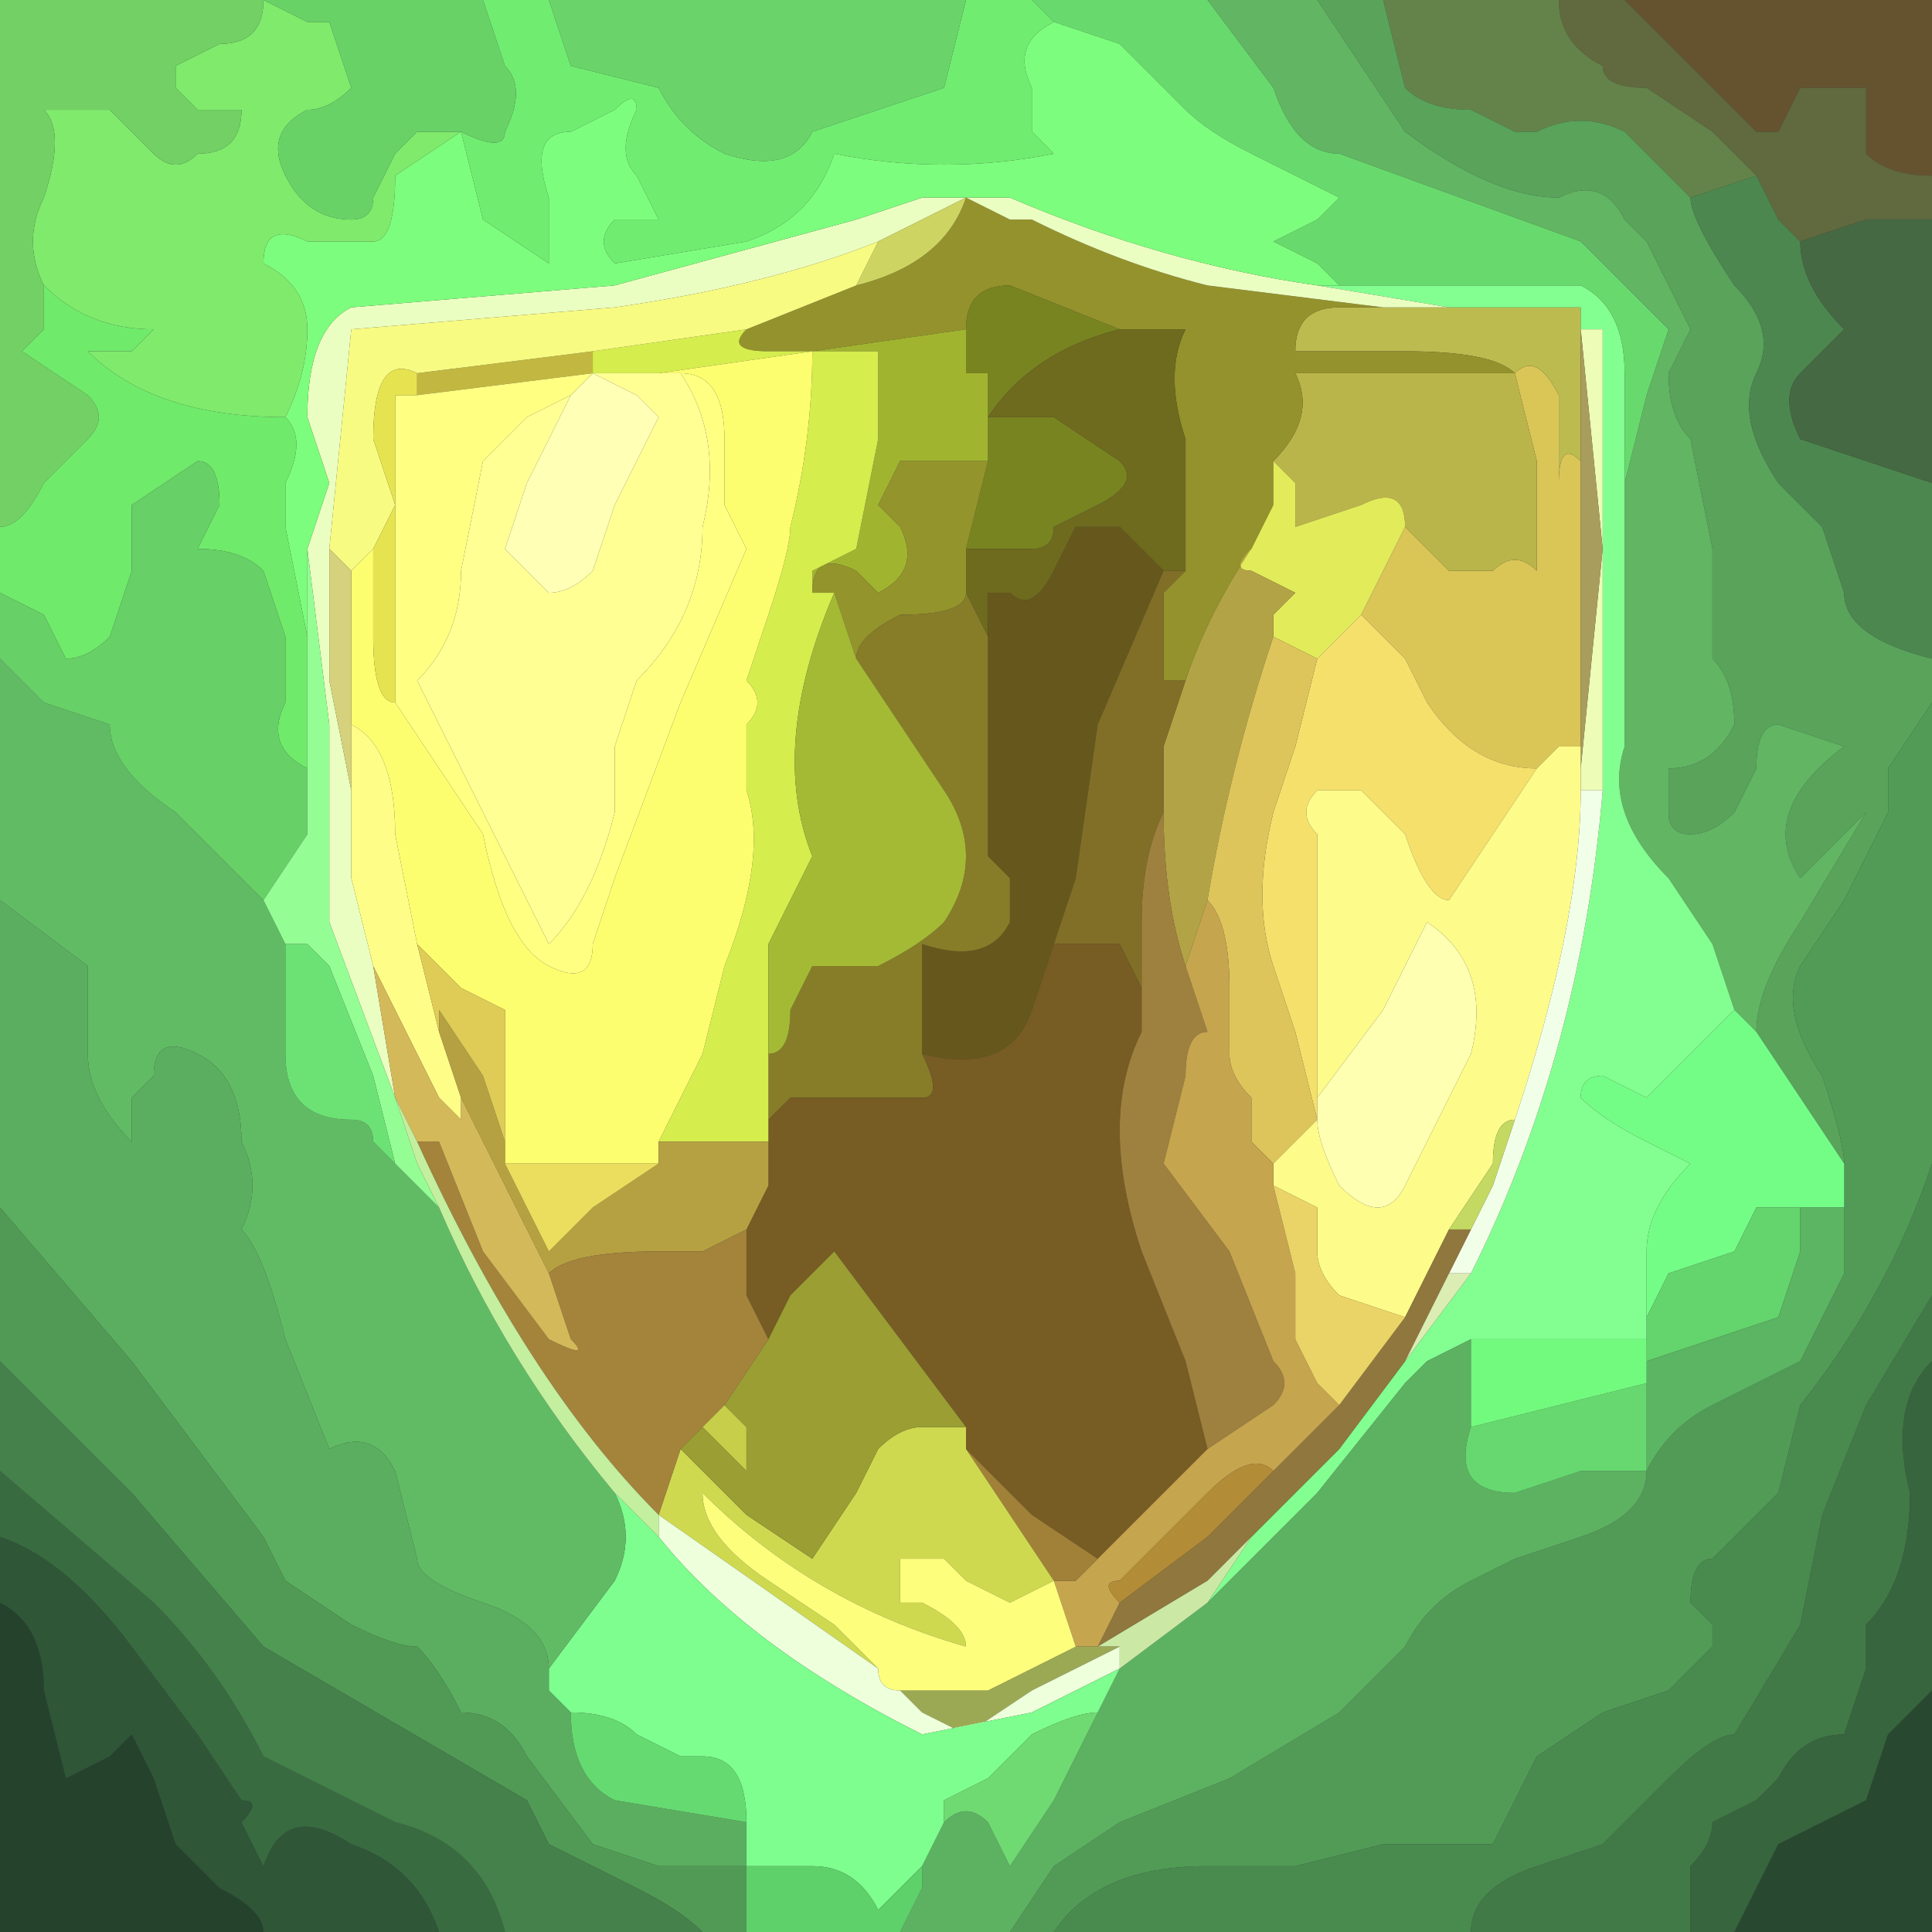 <?xml version="1.0" encoding="UTF-8" standalone="no"?>
<svg xmlns:xlink="http://www.w3.org/1999/xlink" height="4.4px" width="4.4px" xmlns="http://www.w3.org/2000/svg">
  <rect width="100%" height="100%" fill="#333333" stroke="none"/>
  <g transform="matrix(1.0, 0.0, 0.0, 1.0, 2.2, 2.2)">
    <path d="M2.2 -1.8 Q2.1 -1.8 2.05 -1.85 2.05 -1.9 2.05 -2.0 L2.0 -2.0 Q1.95 -2.0 1.9 -2.0 L1.85 -1.9 1.8 -1.9 1.65 -2.05 1.5 -2.2 2.2 -2.2 2.2 -1.8" fill="#655330" fill-rule="evenodd" stroke="none"/>
    <path d="M1.5 -2.2 L1.65 -2.05 1.8 -1.9 1.85 -1.9 1.9 -2.0 Q1.95 -2.0 2.0 -2.0 L2.05 -2.0 Q2.05 -1.9 2.05 -1.85 2.1 -1.8 2.2 -1.8 L2.2 -1.7 2.05 -1.7 1.9 -1.65 1.85 -1.7 1.8 -1.8 1.7 -1.9 1.55 -2.0 Q1.45 -2.0 1.45 -2.05 1.35 -2.1 1.35 -2.2 L1.5 -2.2" fill="#61693e" fill-rule="evenodd" stroke="none"/>
    <path d="M1.35 -2.2 Q1.35 -2.1 1.45 -2.05 1.45 -2.0 1.55 -2.0 L1.7 -1.9 1.8 -1.8 1.65 -1.75 1.5 -1.9 Q1.4 -1.95 1.3 -1.9 L1.25 -1.9 1.15 -1.95 Q1.05 -1.95 1.0 -2.0 L0.95 -2.2 1.35 -2.2" fill="#64834a" fill-rule="evenodd" stroke="none"/>
    <path d="M0.95 -2.2 L1.0 -2.0 Q1.05 -1.95 1.15 -1.95 L1.25 -1.9 1.3 -1.9 Q1.4 -1.95 1.5 -1.9 L1.65 -1.75 Q1.65 -1.7 1.75 -1.55 1.85 -1.45 1.8 -1.35 1.75 -1.25 1.85 -1.1 L1.95 -1.0 2.0 -0.85 Q2.0 -0.75 2.2 -0.7 L2.2 -0.6 2.1 -0.45 2.1 -0.35 2.0 -0.15 1.9 0.0 Q1.85 0.1 1.95 0.25 2.0 0.4 2.0 0.45 L1.8 0.15 Q1.8 0.05 1.9 -0.1 L2.05 -0.35 1.95 -0.25 1.9 -0.2 Q1.8 -0.35 2.0 -0.5 L1.85 -0.55 Q1.8 -0.55 1.8 -0.45 L1.75 -0.35 Q1.7 -0.3 1.65 -0.3 1.6 -0.3 1.6 -0.35 L1.6 -0.45 Q1.7 -0.45 1.75 -0.55 1.75 -0.65 1.7 -0.7 L1.7 -0.95 1.65 -1.2 Q1.6 -1.25 1.6 -1.35 L1.65 -1.45 1.6 -1.55 1.55 -1.65 1.5 -1.7 Q1.45 -1.8 1.35 -1.75 1.2 -1.75 1.0 -1.9 L0.9 -2.05 0.8 -2.2 0.95 -2.2" fill="#59a35b" fill-rule="evenodd" stroke="none"/>
    <path d="M0.8 -2.2 L0.9 -2.05 1.0 -1.9 Q1.2 -1.75 1.35 -1.75 1.45 -1.8 1.5 -1.7 L1.55 -1.65 1.6 -1.55 1.65 -1.45 1.6 -1.35 Q1.6 -1.25 1.65 -1.2 L1.7 -0.95 1.7 -0.7 Q1.75 -0.65 1.75 -0.55 1.7 -0.45 1.6 -0.45 L1.6 -0.35 Q1.6 -0.3 1.65 -0.3 1.7 -0.3 1.75 -0.35 L1.8 -0.45 Q1.8 -0.55 1.85 -0.55 L2.0 -0.5 Q1.8 -0.35 1.9 -0.2 L1.95 -0.25 2.05 -0.35 1.9 -0.1 Q1.8 0.05 1.8 0.15 L1.75 0.1 1.7 -0.05 1.6 -0.2 Q1.45 -0.35 1.5 -0.5 L1.5 -1.1 1.55 -1.3 1.6 -1.45 1.4 -1.65 0.85 -1.85 Q0.75 -1.85 0.7 -2.0 L0.55 -2.2 0.8 -2.2" fill="#61b563" fill-rule="evenodd" stroke="none"/>
    <path d="M1.25 -1.35 Q1.3 -1.4 1.35 -1.3 L1.35 -1.1 Q1.35 -1.2 1.4 -1.15 L1.4 -0.5 1.35 -0.5 1.3 -0.45 Q1.15 -0.45 1.05 -0.6 L1.0 -0.7 0.9 -0.8 0.95 -0.9 1.0 -1.0 1.1 -0.9 1.2 -0.9 Q1.25 -0.95 1.3 -0.9 L1.3 -0.85 1.3 -1.15 1.25 -1.35" fill="#dac557" fill-rule="evenodd" stroke="none"/>
    <path d="M1.4 -1.15 Q1.35 -1.2 1.35 -1.1 L1.35 -1.3 Q1.3 -1.4 1.25 -1.35 1.2 -1.4 1.0 -1.4 L0.85 -1.4 0.75 -1.4 Q0.75 -1.5 0.85 -1.5 L0.95 -1.5 1.2 -1.5 1.4 -1.5 1.4 -1.45 1.4 -1.15" fill="#bbbb4f" fill-rule="evenodd" stroke="none"/>
    <path d="M0.85 -1.55 L1.4 -1.55 Q1.5 -1.5 1.5 -1.35 L1.5 -1.1 1.5 -0.5 Q1.45 -0.35 1.6 -0.2 L1.7 -0.05 1.75 0.1 1.65 0.2 1.55 0.3 1.45 0.25 Q1.4 0.25 1.4 0.3 1.45 0.35 1.55 0.4 L1.65 0.45 Q1.55 0.55 1.55 0.65 L1.55 0.8 1.55 0.85 1.35 0.85 1.15 0.85 1.05 0.9 1.0 0.95 0.8 1.2 0.55 1.45 0.65 1.3 0.75 1.2 0.85 1.1 1.0 0.9 1.15 0.7 Q1.4 0.2 1.45 -0.4 L1.45 -1.45 1.4 -1.45 1.4 -1.5 1.1 -1.5 0.8 -1.55 0.85 -1.55" fill="#83fe90" fill-rule="evenodd" stroke="none"/>
    <path d="M1.5 -1.1 L1.5 -1.35 Q1.5 -1.5 1.4 -1.55 L0.85 -1.55 0.8 -1.6 0.7 -1.65 0.8 -1.7 0.85 -1.75 0.65 -1.85 Q0.55 -1.9 0.5 -1.95 L0.35 -2.1 0.2 -2.15 0.15 -2.2 0.55 -2.2 0.7 -2.0 Q0.75 -1.85 0.85 -1.85 L1.4 -1.65 1.6 -1.45 1.55 -1.3 1.5 -1.1" fill="#68da6d" fill-rule="evenodd" stroke="none"/>
    <path d="M1.4 -1.45 L1.45 -1.45 1.45 -0.4 1.4 -0.4 1.4 -0.45 1.45 -0.95 1.4 -1.45" fill="#edfcb7" fill-rule="evenodd" stroke="none"/>
    <path d="M1.4 -1.45 L1.4 -1.45 1.45 -0.95 1.4 -0.45 1.4 -0.5 1.4 -1.15 1.4 -1.45" fill="#a99d5d" fill-rule="evenodd" stroke="none"/>
    <path d="M1.25 -1.35 L1.3 -1.15 1.3 -0.85 1.3 -0.9 Q1.25 -0.95 1.2 -0.9 L1.1 -0.9 1.0 -1.0 Q1.0 -1.1 0.9 -1.05 L0.75 -1.0 0.75 -1.1 0.7 -1.15 Q0.8 -1.25 0.75 -1.35 L1.0 -1.35 1.25 -1.35" fill="#bab54a" fill-rule="evenodd" stroke="none"/>
    <path d="M0.95 -1.5 L0.85 -1.5 Q0.75 -1.5 0.75 -1.4 L0.85 -1.4 1.0 -1.4 Q1.2 -1.4 1.25 -1.35 L1.0 -1.35 0.75 -1.35 Q0.8 -1.25 0.7 -1.15 L0.7 -1.05 0.65 -0.95 Q0.55 -0.8 0.5 -0.65 L0.45 -0.65 0.45 -0.85 0.5 -0.9 0.5 -1.2 Q0.45 -1.35 0.5 -1.45 L0.35 -1.45 0.1 -1.55 Q0.0 -1.55 0.0 -1.45 L-0.35 -1.4 -0.45 -1.4 Q-0.55 -1.4 -0.5 -1.45 L-0.25 -1.55 Q-0.05 -1.6 0.0 -1.75 L0.1 -1.7 0.15 -1.7 Q0.35 -1.6 0.55 -1.55 L0.95 -1.5" fill="#94922c" fill-rule="evenodd" stroke="none"/>
    <path d="M0.8 -1.55 L1.1 -1.5 1.4 -1.5 1.2 -1.5 0.95 -1.5 0.55 -1.55 Q0.35 -1.6 0.15 -1.7 L0.1 -1.7 0.0 -1.75 -0.2 -1.65 Q-0.45 -1.55 -0.8 -1.5 L-1.4 -1.45 -1.45 -0.95 -1.45 -0.65 -1.4 -0.4 -1.4 -0.2 -1.35 0.0 -1.3 0.3 -1.3 0.3 -1.45 -0.1 -1.45 -0.55 -1.5 -0.95 -1.45 -1.1 -1.5 -1.25 Q-1.5 -1.45 -1.4 -1.5 L-0.8 -1.55 -0.25 -1.7 -0.1 -1.75 0.1 -1.75 Q0.45 -1.6 0.8 -1.55" fill="#ebfec1" fill-rule="evenodd" stroke="none"/>
    <path d="M1.8 -1.8 L1.85 -1.7 1.9 -1.65 Q1.9 -1.55 2.0 -1.45 L1.9 -1.35 Q1.85 -1.3 1.9 -1.2 L2.2 -1.1 2.2 -0.7 Q2.0 -0.75 2.0 -0.85 L1.95 -1.0 1.85 -1.1 Q1.75 -1.25 1.8 -1.35 1.85 -1.45 1.75 -1.55 1.65 -1.7 1.65 -1.75 L1.8 -1.8" fill="#4c8750" fill-rule="evenodd" stroke="none"/>
    <path d="M1.9 -1.65 L2.05 -1.7 2.2 -1.7 2.2 -1.1 1.9 -1.2 Q1.85 -1.3 1.9 -1.35 L2.0 -1.45 Q1.9 -1.55 1.9 -1.65" fill="#456942" fill-rule="evenodd" stroke="none"/>
    <path d="M0.85 -1.55 L0.8 -1.55 Q0.45 -1.6 0.1 -1.75 L-0.1 -1.75 -0.25 -1.7 -0.8 -1.55 -1.4 -1.5 Q-1.5 -1.45 -1.5 -1.25 L-1.45 -1.1 -1.5 -0.95 -1.5 -0.3 -1.5 -0.45 -1.5 -0.75 -1.55 -1.0 -1.55 -1.1 Q-1.5 -1.2 -1.55 -1.25 -1.5 -1.35 -1.5 -1.45 -1.5 -1.55 -1.6 -1.6 -1.6 -1.7 -1.5 -1.65 L-1.45 -1.65 -1.35 -1.65 Q-1.3 -1.65 -1.3 -1.8 L-1.15 -1.9 -1.1 -1.7 -0.95 -1.6 Q-0.95 -1.6 -0.95 -1.65 L-0.95 -1.75 Q-1.0 -1.9 -0.9 -1.9 L-0.8 -1.95 Q-0.75 -2.0 -0.75 -1.95 -0.8 -1.85 -0.75 -1.8 L-0.7 -1.7 -0.8 -1.7 Q-0.85 -1.65 -0.8 -1.6 L-0.5 -1.65 Q-0.35 -1.7 -0.3 -1.85 -0.05 -1.8 0.2 -1.85 L0.15 -1.9 0.15 -2.0 Q0.1 -2.1 0.2 -2.15 L0.35 -2.1 0.5 -1.95 Q0.55 -1.9 0.65 -1.85 L0.85 -1.75 0.8 -1.7 0.7 -1.65 0.8 -1.6 0.85 -1.55 M-1.15 -1.9 L-1.15 -1.9" fill="#7dfd7d" fill-rule="evenodd" stroke="none"/>
    <path d="M0.15 -2.2 L0.2 -2.15 Q0.1 -2.1 0.15 -2.0 L0.15 -1.9 0.2 -1.85 Q-0.05 -1.8 -0.3 -1.85 -0.35 -1.7 -0.5 -1.65 L-0.8 -1.6 Q-0.85 -1.65 -0.8 -1.7 L-0.7 -1.7 -0.75 -1.8 Q-0.8 -1.85 -0.75 -1.95 -0.75 -2.0 -0.8 -1.95 L-0.9 -1.9 Q-1.0 -1.9 -0.95 -1.75 L-0.95 -1.65 Q-0.95 -1.6 -0.95 -1.6 L-1.1 -1.7 -1.15 -1.9 Q-1.05 -1.85 -1.05 -1.9 -1.0 -2.0 -1.05 -2.05 L-1.1 -2.2 -0.95 -2.2 -0.9 -2.05 -0.7 -2.0 Q-0.65 -1.9 -0.55 -1.85 -0.4 -1.8 -0.35 -1.9 L-0.2 -1.95 -0.05 -2.0 0.0 -2.2 0.15 -2.2" fill="#70ed71" fill-rule="evenodd" stroke="none"/>
    <path d="M0.05 -1.15 L0.05 -1.35 Q0.0 -1.35 0.0 -1.35 L0.0 -1.45 Q0.0 -1.55 0.1 -1.55 L0.35 -1.45 Q0.15 -1.4 0.05 -1.25 L0.2 -1.25 0.35 -1.15 Q0.4 -1.1 0.3 -1.05 L0.2 -1.0 Q0.2 -0.95 0.15 -0.95 L0.0 -0.95 0.05 -1.15" fill="#788420" fill-rule="evenodd" stroke="none"/>
    <path d="M0.0 -1.45 L0.0 -1.35 Q0.0 -1.35 0.05 -1.35 L0.05 -1.15 -0.15 -1.15 -0.2 -1.05 -0.15 -1.0 Q-0.1 -0.9 -0.2 -0.85 L-0.25 -0.9 Q-0.35 -0.95 -0.35 -0.85 L-0.35 -0.9 -0.25 -0.95 -0.2 -1.2 -0.2 -1.4 -0.35 -1.4 0.0 -1.45" fill="#a1b430" fill-rule="evenodd" stroke="none"/>
    <path d="M0.0 -0.95 L0.15 -0.95 Q0.2 -0.95 0.2 -1.0 L0.3 -1.05 Q0.4 -1.1 0.35 -1.15 L0.2 -1.25 0.05 -1.25 Q0.15 -1.4 0.35 -1.45 L0.5 -1.45 Q0.45 -1.35 0.5 -1.2 L0.5 -0.9 0.45 -0.9 0.35 -1.0 0.25 -1.0 0.2 -0.9 Q0.15 -0.8 0.1 -0.85 L0.05 -0.85 0.05 -0.75 0.0 -0.85 0.0 -0.95" fill="#6e6a1e" fill-rule="evenodd" stroke="none"/>
    <path d="M1.0 -1.0 L0.95 -0.9 0.9 -0.8 0.85 -0.75 0.8 -0.7 0.7 -0.75 0.7 -0.8 0.75 -0.85 0.65 -0.9 Q0.6 -0.9 0.65 -0.95 L0.7 -1.05 0.7 -1.15 0.75 -1.1 0.75 -1.0 0.9 -1.05 Q1.0 -1.1 1.0 -1.0" fill="#e2eb5a" fill-rule="evenodd" stroke="none"/>
    <path d="M0.5 -0.65 Q0.55 -0.8 0.65 -0.95 0.6 -0.9 0.65 -0.9 L0.75 -0.85 0.7 -0.8 0.7 -0.75 Q0.6 -0.45 0.55 -0.15 L0.5 0.0 Q0.45 -0.15 0.45 -0.35 L0.45 -0.5 0.5 -0.65" fill="#b2a446" fill-rule="evenodd" stroke="none"/>
    <path d="M0.9 -0.8 L1.0 -0.7 1.05 -0.6 Q1.15 -0.45 1.3 -0.45 L1.1 -0.15 Q1.05 -0.15 1.0 -0.3 L0.9 -0.4 0.8 -0.4 Q0.75 -0.35 0.8 -0.3 L0.8 0.3 0.8 0.35 0.75 0.15 0.7 0.0 Q0.65 -0.15 0.7 -0.35 L0.75 -0.5 0.8 -0.7 0.85 -0.75 0.9 -0.8" fill="#f5e06c" fill-rule="evenodd" stroke="none"/>
    <path d="M0.7 -0.75 L0.8 -0.7 0.75 -0.5 0.7 -0.35 Q0.65 -0.15 0.7 0.0 L0.75 0.15 0.8 0.35 0.7 0.45 0.65 0.4 0.65 0.3 Q0.6 0.25 0.6 0.2 L0.6 0.05 Q0.6 -0.1 0.55 -0.15 0.6 -0.45 0.7 -0.75" fill="#ddc55c" fill-rule="evenodd" stroke="none"/>
    <path d="M-0.35 -0.85 Q-0.35 -0.95 -0.25 -0.9 L-0.2 -0.85 Q-0.1 -0.9 -0.15 -1.0 L-0.2 -1.05 -0.15 -1.15 0.05 -1.15 0.0 -0.95 0.0 -0.85 Q0.0 -0.8 -0.15 -0.8 -0.25 -0.75 -0.25 -0.7 L-0.3 -0.85 -0.35 -0.85" fill="#94942c" fill-rule="evenodd" stroke="none"/>
    <path d="M0.05 -0.75 L0.05 -0.85 0.1 -0.85 Q0.15 -0.8 0.2 -0.9 L0.25 -1.0 0.35 -1.0 0.45 -0.9 0.3 -0.55 0.25 -0.2 0.2 -0.05 0.15 0.1 Q0.1 0.25 -0.1 0.2 L-0.1 -0.05 Q0.05 0.0 0.1 -0.1 L0.1 -0.2 0.05 -0.25 0.05 -0.75" fill="#66581c" fill-rule="evenodd" stroke="none"/>
    <path d="M0.05 -0.75 L0.05 -0.25 0.1 -0.2 0.1 -0.1 Q0.05 0.0 -0.1 -0.05 L-0.1 0.2 Q-0.05 0.3 -0.1 0.3 L-0.25 0.3 -0.4 0.3 -0.45 0.35 -0.45 0.2 Q-0.4 0.2 -0.4 0.1 L-0.35 0.0 -0.2 0.0 Q-0.1 -0.05 -0.05 -0.1 0.05 -0.25 -0.05 -0.4 L-0.15 -0.55 -0.25 -0.7 Q-0.25 -0.75 -0.15 -0.8 0.0 -0.8 0.0 -0.85 L0.05 -0.75" fill="#877d29" fill-rule="evenodd" stroke="none"/>
    <path d="M0.5 -0.9 L0.45 -0.85 0.45 -0.65 0.5 -0.65 0.45 -0.5 0.45 -0.35 Q0.4 -0.25 0.4 -0.1 L0.4 0.15 0.4 0.05 0.35 -0.05 0.3 -0.05 0.2 -0.05 0.25 -0.2 0.3 -0.55 0.45 -0.9 0.5 -0.9" fill="#826f27" fill-rule="evenodd" stroke="none"/>
    <path d="M-0.1 0.2 Q0.1 0.25 0.15 0.1 L0.2 -0.05 0.25 -0.2 0.2 -0.05 0.3 -0.05 0.35 -0.05 0.4 0.05 0.4 0.15 Q0.3 0.35 0.4 0.65 L0.5 0.9 0.55 1.1 0.3 1.35 0.15 1.25 0.0 1.1 0.0 1.05 -0.15 0.85 -0.3 0.65 -0.4 0.75 -0.45 0.85 -0.5 0.75 -0.5 0.6 -0.45 0.5 -0.45 0.4 -0.45 0.35 -0.4 0.3 -0.25 0.3 -0.1 0.3 Q-0.05 0.3 -0.1 0.2" fill="#775c23" fill-rule="evenodd" stroke="none"/>
    <path d="M0.45 -0.35 Q0.45 -0.15 0.5 0.0 L0.55 0.15 Q0.5 0.15 0.5 0.25 L0.45 0.45 0.6 0.65 0.7 0.9 Q0.75 0.95 0.7 1.0 L0.55 1.1 0.5 0.9 0.4 0.65 Q0.3 0.35 0.4 0.15 L0.4 -0.1 Q0.4 -0.25 0.45 -0.35" fill="#9e813e" fill-rule="evenodd" stroke="none"/>
    <path d="M1.4 -0.45 L1.4 -0.4 Q1.4 -0.1 1.25 0.35 1.2 0.35 1.2 0.45 L1.1 0.6 1.05 0.7 1.0 0.8 0.85 0.75 Q0.8 0.7 0.8 0.65 L0.8 0.55 0.7 0.5 0.7 0.45 0.8 0.35 Q0.8 0.4 0.85 0.5 0.95 0.6 1.0 0.5 L1.15 0.2 Q1.2 0.0 1.05 -0.1 L0.95 0.1 0.8 0.3 0.8 -0.3 Q0.75 -0.35 0.8 -0.4 L0.9 -0.4 1.0 -0.3 Q1.05 -0.15 1.1 -0.15 L1.3 -0.45 1.35 -0.5 1.4 -0.5 1.4 -0.45" fill="#fdfb89" fill-rule="evenodd" stroke="none"/>
    <path d="M1.45 -0.4 Q1.4 0.2 1.15 0.7 L1.1 0.7 1.15 0.6 1.2 0.5 1.25 0.35 Q1.4 -0.1 1.4 -0.4 L1.45 -0.4" fill="#f2ffe8" fill-rule="evenodd" stroke="none"/>
    <path d="M2.0 0.45 Q2.0 0.4 1.95 0.25 1.85 0.1 1.9 0.0 L2.0 -0.15 2.1 -0.35 2.1 -0.45 2.2 -0.6 2.2 0.45 Q2.1 0.75 1.9 1.0 L1.85 1.2 1.7 1.35 Q1.65 1.35 1.65 1.45 L1.7 1.5 1.7 1.55 1.6 1.65 1.45 1.7 1.3 1.8 1.2 2.0 1.05 2.0 0.95 2.0 0.75 2.05 0.55 2.05 Q0.3 2.05 0.2 2.2 L0.1 2.2 0.2 2.05 0.35 1.95 0.6 1.85 0.85 1.7 1.0 1.55 Q1.05 1.45 1.15 1.4 L1.25 1.35 1.4 1.3 Q1.55 1.25 1.55 1.15 1.6 1.05 1.7 1.0 L1.9 0.9 2.0 0.7 2.0 0.55 2.0 0.45" fill="#529b57" fill-rule="evenodd" stroke="none"/>
    <path d="M2.2 0.75 L2.2 0.9 Q2.1 1.0 2.15 1.2 2.15 1.4 2.05 1.5 L2.05 1.6 2.0 1.75 Q1.9 1.75 1.85 1.85 L1.8 1.9 1.7 1.95 Q1.7 2.0 1.65 2.05 L1.65 2.2 1.15 2.2 Q1.15 2.1 1.3 2.05 L1.45 2.0 1.6 1.85 Q1.7 1.75 1.75 1.75 L1.9 1.5 1.95 1.25 2.05 1.0 2.2 0.75" fill="#417947" fill-rule="evenodd" stroke="none"/>
    <path d="M2.2 0.9 L2.2 1.65 2.1 1.75 2.05 1.9 1.85 2.0 1.75 2.2 1.65 2.2 1.65 2.05 Q1.7 2.0 1.7 1.95 L1.8 1.9 1.85 1.85 Q1.9 1.75 2.0 1.75 L2.05 1.6 2.05 1.5 Q2.15 1.4 2.15 1.2 2.1 1.0 2.2 0.9" fill="#37653d" fill-rule="evenodd" stroke="none"/>
    <path d="M1.15 2.2 L0.2 2.2 Q0.3 2.05 0.55 2.05 L0.75 2.05 0.95 2.0 1.05 2.0 1.2 2.0 1.3 1.8 1.45 1.7 1.6 1.65 1.7 1.55 1.7 1.5 1.65 1.45 Q1.65 1.35 1.7 1.35 L1.85 1.2 1.9 1.0 Q2.1 0.75 2.2 0.45 L2.2 0.75 2.05 1.0 1.95 1.25 1.9 1.5 1.75 1.75 Q1.7 1.75 1.6 1.85 L1.45 2.0 1.3 2.05 Q1.15 2.1 1.15 2.2" fill="#498b4f" fill-rule="evenodd" stroke="none"/>
    <path d="M2.2 1.65 L2.2 2.2 1.75 2.2 1.85 2.0 2.05 1.9 2.1 1.75 2.2 1.65" fill="#284930" fill-rule="evenodd" stroke="none"/>
    <path d="M1.8 0.15 L2.0 0.45 2.0 0.55 1.9 0.55 1.8 0.55 1.75 0.65 1.6 0.7 1.55 0.8 1.55 0.65 Q1.55 0.55 1.65 0.45 L1.55 0.4 Q1.45 0.35 1.4 0.3 1.4 0.25 1.45 0.25 L1.55 0.3 1.65 0.2 1.75 0.1 1.8 0.15" fill="#74fd86" fill-rule="evenodd" stroke="none"/>
    <path d="M1.55 0.85 L1.55 0.8 1.6 0.7 1.75 0.65 1.8 0.55 1.9 0.55 1.9 0.65 1.85 0.8 1.7 0.85 1.55 0.9 1.55 0.85" fill="#64d46d" fill-rule="evenodd" stroke="none"/>
    <path d="M1.9 0.55 L2.0 0.55 2.0 0.7 1.9 0.9 1.7 1.0 Q1.6 1.05 1.55 1.15 L1.55 0.95 1.55 0.9 1.7 0.85 1.85 0.8 1.9 0.65 1.9 0.55" fill="#5bb562" fill-rule="evenodd" stroke="none"/>
    <path d="M1.1 0.6 L1.2 0.45 Q1.2 0.35 1.25 0.35 L1.2 0.5 1.15 0.6 1.1 0.6" fill="#c4d962" fill-rule="evenodd" stroke="none"/>
    <path d="M0.55 1.45 L0.8 1.2 1.0 0.95 1.05 0.9 1.15 0.85 1.15 1.05 Q1.1 1.2 1.25 1.2 L1.4 1.15 1.55 1.15 Q1.55 1.25 1.4 1.3 L1.25 1.35 1.15 1.4 Q1.05 1.45 1.0 1.55 L0.85 1.7 0.6 1.85 0.35 1.95 0.2 2.05 0.1 2.2 -0.15 2.2 -0.1 2.1 -0.1 2.05 -0.05 1.95 Q0.0 1.9 0.05 1.95 L0.1 2.05 0.2 1.9 0.3 1.7 0.35 1.6 0.55 1.45" fill="#5db262" fill-rule="evenodd" stroke="none"/>
    <path d="M0.85 1.1 L0.75 1.2 0.55 1.4 0.3 1.55 0.35 1.45 0.55 1.3 0.7 1.15 0.85 1.0 1.0 0.8 1.05 0.7 1.1 0.6 1.15 0.6 1.1 0.7 1.0 0.9 0.85 1.1" fill="#8f773d" fill-rule="evenodd" stroke="none"/>
    <path d="M1.15 0.7 L1.0 0.9 0.85 1.1 1.0 0.9 1.1 0.7 1.15 0.7" fill="#dbedb3" fill-rule="evenodd" stroke="none"/>
    <path d="M1.55 1.15 L1.4 1.15 1.25 1.2 Q1.1 1.2 1.15 1.05 L1.35 1.0 1.55 0.95 1.55 1.15" fill="#66d86f" fill-rule="evenodd" stroke="none"/>
    <path d="M1.15 0.85 L1.35 0.85 1.55 0.85 1.55 0.9 1.55 0.95 1.35 1.0 1.15 1.05 1.15 0.85" fill="#72fa7f" fill-rule="evenodd" stroke="none"/>
    <path d="M0.8 0.3 L0.95 0.1 1.05 -0.1 Q1.2 0.0 1.15 0.2 L1.0 0.5 Q0.95 0.6 0.85 0.5 0.8 0.4 0.8 0.35 L0.8 0.3" fill="#ffffb2" fill-rule="evenodd" stroke="none"/>
    <path d="M0.5 0.0 L0.55 -0.15 Q0.6 -0.1 0.6 0.05 L0.6 0.2 Q0.6 0.25 0.65 0.3 L0.65 0.4 0.7 0.45 0.7 0.5 0.75 0.7 0.75 0.85 0.8 0.95 0.85 1.0 0.7 1.15 Q0.65 1.1 0.55 1.2 L0.4 1.35 0.35 1.4 Q0.3 1.4 0.35 1.45 L0.3 1.55 0.25 1.55 0.2 1.4 0.25 1.4 0.3 1.35 0.55 1.1 0.7 1.0 Q0.75 0.95 0.7 0.9 L0.6 0.65 0.45 0.45 0.5 0.25 Q0.5 0.15 0.55 0.15 L0.5 0.0" fill="#c6a54f" fill-rule="evenodd" stroke="none"/>
    <path d="M0.7 0.5 L0.8 0.55 0.8 0.65 Q0.8 0.7 0.85 0.75 L1.0 0.8 0.85 1.0 0.8 0.95 0.75 0.85 0.75 0.7 0.7 0.5" fill="#ebd467" fill-rule="evenodd" stroke="none"/>
    <path d="M0.3 1.35 L0.25 1.4 0.2 1.4 0.0 1.1 0.15 1.25 0.3 1.35" fill="#a08137" fill-rule="evenodd" stroke="none"/>
    <path d="M0.35 1.45 Q0.3 1.4 0.35 1.4 L0.4 1.35 0.55 1.2 Q0.65 1.1 0.7 1.15 L0.55 1.3 0.35 1.45" fill="#b38c37" fill-rule="evenodd" stroke="none"/>
    <path d="M0.75 1.2 L0.65 1.3 0.55 1.45 0.35 1.6 0.35 1.55 0.3 1.55 0.55 1.4 0.75 1.2" fill="#cbe9a5" fill-rule="evenodd" stroke="none"/>
    <path d="M0.25 1.55 L0.3 1.55 0.35 1.55 Q0.25 1.6 0.15 1.65 L0.0 1.75 -0.1 1.7 -0.15 1.65 0.05 1.65 0.25 1.55" fill="#9ca954" fill-rule="evenodd" stroke="none"/>
    <path d="M0.2 1.4 L0.1 1.45 0.0 1.4 Q-0.05 1.35 -0.05 1.35 L-0.15 1.35 -0.15 1.45 -0.1 1.45 Q0.0 1.5 0.0 1.55 -0.35 1.45 -0.6 1.2 -0.6 1.3 -0.45 1.4 L-0.3 1.5 -0.2 1.6 -0.7 1.25 -0.65 1.1 -0.5 1.25 -0.35 1.35 -0.25 1.2 -0.2 1.1 Q-0.15 1.05 -0.1 1.05 L0.0 1.05 0.0 1.1 0.2 1.4 M-0.7 1.25 L-0.7 1.25" fill="#cfd950" fill-rule="evenodd" stroke="none"/>
    <path d="M0.2 1.4 L0.25 1.55 0.05 1.65 -0.15 1.65 Q-0.2 1.65 -0.2 1.6 L-0.3 1.5 -0.45 1.4 Q-0.6 1.3 -0.6 1.2 -0.35 1.45 0.0 1.55 0.0 1.5 -0.1 1.45 L-0.15 1.45 -0.15 1.35 -0.05 1.35 Q-0.05 1.35 0.0 1.4 L0.1 1.45 0.2 1.4" fill="#fcfe7c" fill-rule="evenodd" stroke="none"/>
    <path d="M-0.15 1.65 L-0.1 1.7 0.0 1.75 0.15 1.65 Q0.25 1.6 0.35 1.55 L0.35 1.6 0.15 1.7 -0.1 1.75 Q-0.5 1.55 -0.7 1.3 L-0.7 1.25 -0.2 1.6 Q-0.2 1.65 -0.15 1.65" fill="#edffdb" fill-rule="evenodd" stroke="none"/>
    <path d="M0.3 1.7 Q0.25 1.7 0.15 1.75 L0.05 1.85 -0.05 1.9 -0.05 1.95 -0.1 2.05 -0.15 2.1 -0.2 2.15 Q-0.25 2.05 -0.35 2.05 L-0.5 2.05 -0.5 1.95 Q-0.5 1.8 -0.6 1.8 L-0.65 1.8 -0.75 1.75 Q-0.8 1.7 -0.9 1.7 L-0.95 1.65 -0.95 1.6 -0.8 1.4 Q-0.75 1.3 -0.8 1.2 L-0.7 1.3 Q-0.5 1.55 -0.1 1.75 L0.15 1.7 0.35 1.6 0.3 1.7" fill="#7efe8e" fill-rule="evenodd" stroke="none"/>
    <path d="M-0.05 1.95 L-0.05 1.9 0.05 1.85 0.15 1.75 Q0.25 1.7 0.3 1.7 L0.2 1.9 0.1 2.05 0.05 1.95 Q0.0 1.9 -0.05 1.95" fill="#6fda72" fill-rule="evenodd" stroke="none"/>
    <path d="M-1.15 -1.9 L-1.3 -1.8 Q-1.3 -1.65 -1.35 -1.65 L-1.45 -1.65 -1.5 -1.65 Q-1.6 -1.7 -1.6 -1.6 -1.5 -1.55 -1.5 -1.45 -1.5 -1.35 -1.55 -1.25 -1.85 -1.25 -2.0 -1.4 L-1.9 -1.4 -1.85 -1.45 Q-2.0 -1.45 -2.1 -1.55 -2.15 -1.65 -2.1 -1.75 -2.05 -1.9 -2.1 -1.95 L-1.95 -1.95 -1.85 -1.85 Q-1.8 -1.8 -1.75 -1.85 -1.65 -1.85 -1.65 -1.95 L-1.75 -1.95 -1.8 -2.0 -1.8 -2.05 -1.7 -2.1 Q-1.6 -2.1 -1.6 -2.2 L-1.5 -2.15 -1.45 -2.15 -1.4 -2.0 Q-1.45 -1.95 -1.5 -1.95 -1.6 -1.9 -1.55 -1.8 -1.5 -1.7 -1.4 -1.7 -1.35 -1.7 -1.35 -1.75 L-1.3 -1.85 -1.25 -1.9 -1.15 -1.9 M-1.6 -2.2 L-1.6 -2.2" fill="#7fea6c" fill-rule="evenodd" stroke="none"/>
    <path d="M-2.2 -1.0 L-2.2 -2.2 -1.6 -2.2 Q-1.6 -2.1 -1.7 -2.1 L-1.8 -2.05 -1.8 -2.0 -1.75 -1.95 -1.65 -1.95 Q-1.65 -1.85 -1.75 -1.85 -1.8 -1.8 -1.85 -1.85 L-1.95 -1.95 -2.1 -1.95 Q-2.05 -1.9 -2.1 -1.75 -2.15 -1.65 -2.1 -1.55 -2.1 -1.55 -2.1 -1.45 L-2.15 -1.4 -2.0 -1.3 Q-1.95 -1.25 -2.0 -1.2 L-2.1 -1.1 Q-2.15 -1.0 -2.2 -1.0" fill="#72d065" fill-rule="evenodd" stroke="none"/>
    <path d="M-1.55 -1.25 Q-1.5 -1.2 -1.55 -1.1 L-1.55 -1.0 -1.5 -0.75 -1.5 -0.45 Q-1.6 -0.5 -1.55 -0.6 L-1.55 -0.75 -1.6 -0.9 Q-1.65 -0.95 -1.75 -0.95 L-1.7 -1.05 Q-1.7 -1.15 -1.75 -1.15 L-1.9 -1.05 -1.9 -0.9 -1.95 -0.75 Q-2.0 -0.7 -2.05 -0.7 L-2.1 -0.8 -2.2 -0.85 -2.2 -1.0 Q-2.15 -1.0 -2.1 -1.1 L-2.0 -1.2 Q-1.95 -1.25 -2.0 -1.3 L-2.15 -1.4 -2.1 -1.45 Q-2.1 -1.55 -2.1 -1.55 -2.0 -1.45 -1.85 -1.45 L-1.9 -1.4 -2.0 -1.4 Q-1.85 -1.25 -1.55 -1.25" fill="#70ea6b" fill-rule="evenodd" stroke="none"/>
    <path d="M-2.2 -0.15 L-2.2 -0.7 -2.1 -0.6 -1.95 -0.55 Q-1.95 -0.45 -1.8 -0.35 L-1.7 -0.25 -1.6 -0.15 -1.55 -0.05 -1.55 0.2 Q-1.55 0.35 -1.4 0.35 -1.35 0.35 -1.35 0.4 L-1.3 0.45 -1.2 0.55 Q-1.05 0.9 -0.8 1.2 -0.75 1.3 -0.8 1.4 L-0.95 1.6 Q-0.95 1.5 -1.1 1.45 -1.25 1.4 -1.25 1.35 L-1.3 1.15 Q-1.35 1.05 -1.45 1.1 L-1.55 0.85 Q-1.6 0.65 -1.65 0.6 -1.6 0.5 -1.65 0.4 -1.65 0.25 -1.75 0.2 -1.85 0.15 -1.85 0.25 L-1.9 0.3 -1.9 0.4 Q-2.0 0.3 -2.0 0.2 L-2.0 0.0 -2.2 -0.15" fill="#61bb65" fill-rule="evenodd" stroke="none"/>
    <path d="M-1.5 -0.45 L-1.5 -0.3 -1.6 -0.15 -1.7 -0.25 -1.8 -0.35 Q-1.95 -0.45 -1.95 -0.55 L-2.1 -0.6 -2.2 -0.7 -2.2 -0.85 -2.1 -0.8 -2.05 -0.7 Q-2.0 -0.7 -1.95 -0.75 L-1.9 -0.9 -1.9 -1.05 -1.75 -1.15 Q-1.7 -1.15 -1.7 -1.05 L-1.75 -0.95 Q-1.65 -0.95 -1.6 -0.9 L-1.55 -0.75 -1.55 -0.6 Q-1.6 -0.5 -1.5 -0.45" fill="#67d067" fill-rule="evenodd" stroke="none"/>
    <path d="M0.0 -2.2 L-0.05 -2.0 -0.2 -1.95 -0.35 -1.9 Q-0.4 -1.8 -0.55 -1.85 -0.65 -1.9 -0.7 -2.0 L-0.9 -2.05 -0.95 -2.2 0.0 -2.2" fill="#6ad46a" fill-rule="evenodd" stroke="none"/>
    <path d="M-0.85 -1.4 L-0.85 -1.35 -1.25 -1.3 -1.25 -1.35 -0.85 -1.4 M-0.85 -1.35 L-0.85 -1.35" fill="#c2b741" fill-rule="evenodd" stroke="none"/>
    <path d="M-0.35 -1.4 L-0.2 -1.4 -0.2 -1.2 -0.25 -0.95 -0.35 -0.9 -0.35 -0.85 -0.3 -0.85 Q-0.45 -0.5 -0.35 -0.25 L-0.45 -0.05 -0.45 0.2 -0.45 0.35 -0.45 0.4 -0.7 0.4 -0.6 0.2 -0.55 0.0 Q-0.45 -0.25 -0.5 -0.4 L-0.5 -0.55 Q-0.45 -0.6 -0.5 -0.65 L-0.45 -0.8 Q-0.4 -0.95 -0.4 -1.0 -0.35 -1.2 -0.35 -1.4 L-0.7 -1.35 -0.85 -1.35 -0.85 -1.4 -0.5 -1.45 Q-0.55 -1.4 -0.45 -1.4 L-0.35 -1.4" fill="#d5ed4d" fill-rule="evenodd" stroke="none"/>
    <path d="M-0.85 -1.35 L-0.85 -1.35 -0.7 -1.35 -0.65 -1.35 Q-0.55 -1.2 -0.6 -1.0 -0.6 -0.8 -0.75 -0.65 L-0.8 -0.5 -0.8 -0.35 Q-0.85 -0.15 -0.95 -0.05 L-1.1 -0.35 -1.25 -0.65 Q-1.15 -0.75 -1.15 -0.9 L-1.1 -1.15 -1.0 -1.25 -0.9 -1.3 -1.0 -1.1 -1.05 -0.95 -0.95 -0.85 Q-0.9 -0.85 -0.85 -0.9 L-0.8 -1.05 -0.7 -1.25 -0.75 -1.3 -0.85 -1.35" fill="#ffff94" fill-rule="evenodd" stroke="none"/>
    <path d="M-0.9 -1.3 L-0.85 -1.35 -0.75 -1.3 -0.7 -1.25 -0.8 -1.05 -0.85 -0.9 Q-0.9 -0.85 -0.95 -0.85 L-1.05 -0.95 -1.0 -1.1 -0.9 -1.3" fill="#ffffb5" fill-rule="evenodd" stroke="none"/>
    <path d="M-1.25 -1.3 L-0.85 -1.35 -0.9 -1.3 -1.0 -1.25 -1.1 -1.15 -1.15 -0.9 Q-1.15 -0.75 -1.25 -0.65 L-1.1 -0.35 -0.95 -0.05 Q-0.85 -0.15 -0.8 -0.35 L-0.8 -0.5 -0.75 -0.65 Q-0.6 -0.8 -0.6 -1.0 -0.55 -1.2 -0.65 -1.35 -0.55 -1.35 -0.55 -1.2 L-0.55 -1.05 -0.5 -0.95 -0.65 -0.6 -0.8 -0.2 -0.85 -0.05 Q-0.85 0.05 -0.95 0.0 -1.05 -0.05 -1.1 -0.3 L-1.3 -0.6 -1.3 -1.3 -1.25 -1.3" fill="#ffff82" fill-rule="evenodd" stroke="none"/>
    <path d="M-0.7 -1.35 L-0.35 -1.4 Q-0.35 -1.2 -0.4 -1.0 -0.4 -0.95 -0.45 -0.8 L-0.5 -0.65 Q-0.45 -0.6 -0.5 -0.55 L-0.5 -0.4 Q-0.45 -0.25 -0.55 0.0 L-0.6 0.2 -0.7 0.4 -0.7 0.45 -0.85 0.45 -1.05 0.45 -1.05 0.4 -1.05 0.1 -1.15 0.05 -1.25 -0.05 -1.3 -0.3 Q-1.3 -0.5 -1.4 -0.55 L-1.4 -0.9 -1.35 -0.95 -1.35 -0.75 Q-1.35 -0.6 -1.3 -0.6 L-1.1 -0.3 Q-1.05 -0.05 -0.95 0.0 -0.85 0.05 -0.85 -0.05 L-0.8 -0.2 -0.65 -0.6 -0.5 -0.95 -0.55 -1.05 -0.55 -1.2 Q-0.55 -1.35 -0.65 -1.35 L-0.7 -1.35" fill="#fdfe6f" fill-rule="evenodd" stroke="none"/>
    <path d="M0.0 -1.75 Q-0.05 -1.6 -0.25 -1.55 L-0.2 -1.65 0.0 -1.75" fill="#ced461" fill-rule="evenodd" stroke="none"/>
    <path d="M-0.25 -1.55 L-0.5 -1.45 -0.85 -1.4 -1.25 -1.35 Q-1.35 -1.4 -1.35 -1.2 L-1.3 -1.05 -1.35 -0.95 -1.4 -0.9 -1.45 -0.95 -1.4 -1.45 -0.8 -1.5 Q-0.45 -1.55 -0.2 -1.65 L-0.25 -1.55" fill="#f8fb82" fill-rule="evenodd" stroke="none"/>
    <path d="M-1.15 -1.9 L-1.15 -1.9 -1.25 -1.9 -1.3 -1.85 -1.35 -1.75 Q-1.35 -1.7 -1.4 -1.7 -1.5 -1.7 -1.55 -1.8 -1.6 -1.9 -1.5 -1.95 -1.45 -1.95 -1.4 -2.0 L-1.45 -2.15 -1.5 -2.15 -1.6 -2.2 -1.1 -2.2 -1.05 -2.05 Q-1.0 -2.0 -1.05 -1.9 -1.05 -1.85 -1.15 -1.9" fill="#69d267" fill-rule="evenodd" stroke="none"/>
    <path d="M-1.25 -1.35 L-1.25 -1.3 -1.3 -1.3 -1.3 -0.6 Q-1.35 -0.6 -1.35 -0.75 L-1.35 -0.95 -1.3 -1.05 -1.35 -1.2 Q-1.35 -1.4 -1.25 -1.35" fill="#e6e351" fill-rule="evenodd" stroke="none"/>
    <path d="M-1.5 -0.3 L-1.5 -0.95 -1.45 -0.55 -1.45 -0.1 -1.3 0.3 -1.25 0.45 -1.2 0.55 -1.3 0.45 -1.35 0.25 -1.45 0.0 -1.5 -0.05 -1.55 -0.05 -1.6 -0.15 -1.5 -0.3" fill="#94fe95" fill-rule="evenodd" stroke="none"/>
    <path d="M-1.4 -0.9 L-1.4 -0.55 -1.4 -0.4 -1.45 -0.65 -1.45 -0.95 -1.4 -0.9" fill="#d5d17c" fill-rule="evenodd" stroke="none"/>
    <path d="M-1.4 -0.55 Q-1.3 -0.5 -1.3 -0.3 L-1.25 -0.05 -1.2 0.15 -1.15 0.3 Q-1.15 0.35 -1.15 0.35 L-1.2 0.3 -1.35 0.0 -1.35 0.0 -1.4 -0.2 -1.4 -0.4 -1.4 -0.55" fill="#fdfd87" fill-rule="evenodd" stroke="none"/>
    <path d="M-1.55 -0.05 L-1.5 -0.05 -1.45 0.0 -1.35 0.25 -1.3 0.45 -1.35 0.4 Q-1.35 0.35 -1.4 0.35 -1.55 0.35 -1.55 0.2 L-1.55 -0.05" fill="#6de274" fill-rule="evenodd" stroke="none"/>
    <path d="M-0.25 -0.7 L-0.15 -0.55 -0.05 -0.4 Q0.05 -0.25 -0.05 -0.1 -0.1 -0.05 -0.2 0.0 L-0.35 0.0 -0.4 0.1 Q-0.4 0.2 -0.45 0.2 L-0.45 -0.05 -0.35 -0.25 Q-0.45 -0.5 -0.3 -0.85 L-0.25 -0.7" fill="#a4ba35" fill-rule="evenodd" stroke="none"/>
    <path d="M-0.7 0.4 L-0.45 0.4 -0.45 0.5 -0.5 0.6 -0.6 0.65 -0.7 0.65 Q-0.9 0.65 -0.95 0.7 L-1.15 0.3 -1.2 0.15 -1.2 0.1 -1.1 0.25 -1.05 0.4 -1.05 0.45 -1.0 0.55 -0.95 0.65 -0.85 0.55 -0.7 0.45 -0.7 0.4" fill="#b6a142" fill-rule="evenodd" stroke="none"/>
    <path d="M-1.05 0.45 L-0.85 0.45 -0.7 0.45 -0.85 0.55 -0.95 0.65 -1.0 0.55 -1.05 0.45" fill="#ebdd5d" fill-rule="evenodd" stroke="none"/>
    <path d="M-0.7 1.25 Q-1.0 0.95 -1.25 0.4 L-1.2 0.4 -1.1 0.65 -0.95 0.85 Q-0.85 0.9 -0.9 0.85 L-0.95 0.7 Q-0.9 0.65 -0.7 0.65 L-0.6 0.65 -0.5 0.6 -0.5 0.75 -0.45 0.85 -0.55 1.0 -0.6 1.05 -0.65 1.1 -0.7 1.25" fill="#a4833b" fill-rule="evenodd" stroke="none"/>
    <path d="M-1.25 0.4 L-1.3 0.3 -1.35 0.0 -1.35 0.0 -1.2 0.3 -1.15 0.35 Q-1.15 0.35 -1.15 0.3 L-0.95 0.7 -0.9 0.85 Q-0.85 0.9 -0.95 0.85 L-1.1 0.65 -1.2 0.4 -1.25 0.4" fill="#d4b95a" fill-rule="evenodd" stroke="none"/>
    <path d="M-0.55 1.0 L-0.5 1.05 -0.5 1.15 -0.6 1.05 -0.55 1.0" fill="#c6ce4a" fill-rule="evenodd" stroke="none"/>
    <path d="M0.0 1.05 L-0.1 1.05 Q-0.15 1.05 -0.2 1.1 L-0.25 1.2 -0.35 1.35 -0.5 1.25 -0.65 1.1 -0.6 1.05 -0.5 1.15 -0.5 1.05 -0.55 1.0 -0.45 0.85 -0.4 0.75 -0.3 0.65 -0.15 0.85 0.0 1.05" fill="#9a9e33" fill-rule="evenodd" stroke="none"/>
    <path d="M-1.25 -0.05 L-1.15 0.05 -1.05 0.1 -1.05 0.4 -1.1 0.25 -1.2 0.1 -1.2 0.15 -1.25 -0.05" fill="#dfcc57" fill-rule="evenodd" stroke="none"/>
    <path d="M-0.7 1.3 L-0.8 1.2 Q-1.05 0.9 -1.2 0.55 L-1.25 0.45 -1.3 0.3 -1.25 0.4 Q-1.0 0.95 -0.7 1.25 L-0.7 1.3 M-1.3 0.3 L-1.3 0.3" fill="#c3ef9e" fill-rule="evenodd" stroke="none"/>
    <path d="M-2.2 0.55 L-2.2 -0.15 -2.0 0.0 -2.0 0.2 Q-2.0 0.3 -1.9 0.4 L-1.9 0.3 -1.85 0.25 Q-1.85 0.15 -1.75 0.2 -1.65 0.25 -1.65 0.4 -1.6 0.5 -1.65 0.6 -1.6 0.65 -1.55 0.85 L-1.45 1.1 Q-1.35 1.05 -1.3 1.15 L-1.25 1.35 Q-1.25 1.4 -1.1 1.45 -0.95 1.5 -0.95 1.6 L-0.95 1.65 -0.9 1.7 Q-0.9 1.85 -0.8 1.9 L-0.5 1.95 -0.5 2.05 -0.7 2.05 -0.85 2.0 -1.0 1.8 Q-1.05 1.7 -1.15 1.7 -1.2 1.6 -1.25 1.55 -1.3 1.55 -1.4 1.5 L-1.55 1.4 -1.6 1.3 -1.9 0.9 -2.2 0.55" fill="#5bae60" fill-rule="evenodd" stroke="none"/>
    <path d="M-0.5 2.2 L-0.6 2.2 Q-0.65 2.15 -0.75 2.1 L-0.95 2.0 -1.0 1.9 -1.6 1.55 -1.9 1.2 -2.2 0.9 -2.2 0.55 -1.9 0.9 -1.6 1.3 -1.55 1.4 -1.4 1.5 Q-1.3 1.55 -1.25 1.55 -1.2 1.6 -1.15 1.7 -1.05 1.7 -1.0 1.8 L-0.85 2.0 -0.7 2.05 -0.5 2.05 -0.5 2.2" fill="#519a56" fill-rule="evenodd" stroke="none"/>
    <path d="M-1.6 2.2 L-2.2 2.2 -2.2 1.45 Q-2.1 1.5 -2.1 1.65 L-2.05 1.85 -1.95 1.8 -1.9 1.75 -1.85 1.85 -1.8 2.0 -1.7 2.1 Q-1.6 2.15 -1.6 2.2" fill="#25422d" fill-rule="evenodd" stroke="none"/>
    <path d="M-1.2 2.2 L-1.6 2.2 Q-1.6 2.15 -1.7 2.1 L-1.8 2.0 -1.85 1.85 -1.9 1.75 -1.95 1.8 -2.05 1.85 -2.1 1.65 Q-2.1 1.5 -2.2 1.45 L-2.2 1.3 Q-2.05 1.35 -1.9 1.55 L-1.75 1.75 -1.65 1.9 Q-1.6 1.9 -1.65 1.95 L-1.6 2.05 Q-1.55 1.9 -1.4 2.0 -1.25 2.05 -1.2 2.2" fill="#2e5637" fill-rule="evenodd" stroke="none"/>
    <path d="M-1.05 2.2 L-1.2 2.2 Q-1.25 2.05 -1.4 2.0 -1.55 1.9 -1.6 2.05 L-1.65 1.95 Q-1.6 1.9 -1.65 1.9 L-1.75 1.75 -1.9 1.55 Q-2.05 1.35 -2.2 1.3 L-2.2 1.15 -1.85 1.45 Q-1.7 1.6 -1.6 1.8 L-1.3 1.95 Q-1.1 2.0 -1.05 2.2" fill="#396b41" fill-rule="evenodd" stroke="none"/>
    <path d="M-0.6 2.2 L-1.05 2.2 Q-1.1 2.0 -1.3 1.95 L-1.6 1.8 Q-1.7 1.6 -1.85 1.45 L-2.2 1.15 -2.2 0.9 -1.9 1.2 -1.6 1.55 -1.0 1.9 -0.95 2.0 -0.75 2.1 Q-0.65 2.15 -0.6 2.2" fill="#45814b" fill-rule="evenodd" stroke="none"/>
    <path d="M-0.9 1.7 Q-0.8 1.7 -0.75 1.75 L-0.65 1.8 -0.6 1.8 Q-0.5 1.8 -0.5 1.95 L-0.8 1.9 Q-0.9 1.85 -0.9 1.7" fill="#65da71" fill-rule="evenodd" stroke="none"/>
    <path d="M-0.15 2.2 L-0.5 2.2 -0.5 2.05 -0.35 2.05 Q-0.25 2.05 -0.2 2.15 L-0.15 2.1 -0.1 2.05 -0.1 2.1 -0.15 2.2" fill="#5ed16a" fill-rule="evenodd" stroke="none"/>
  </g>
</svg>
